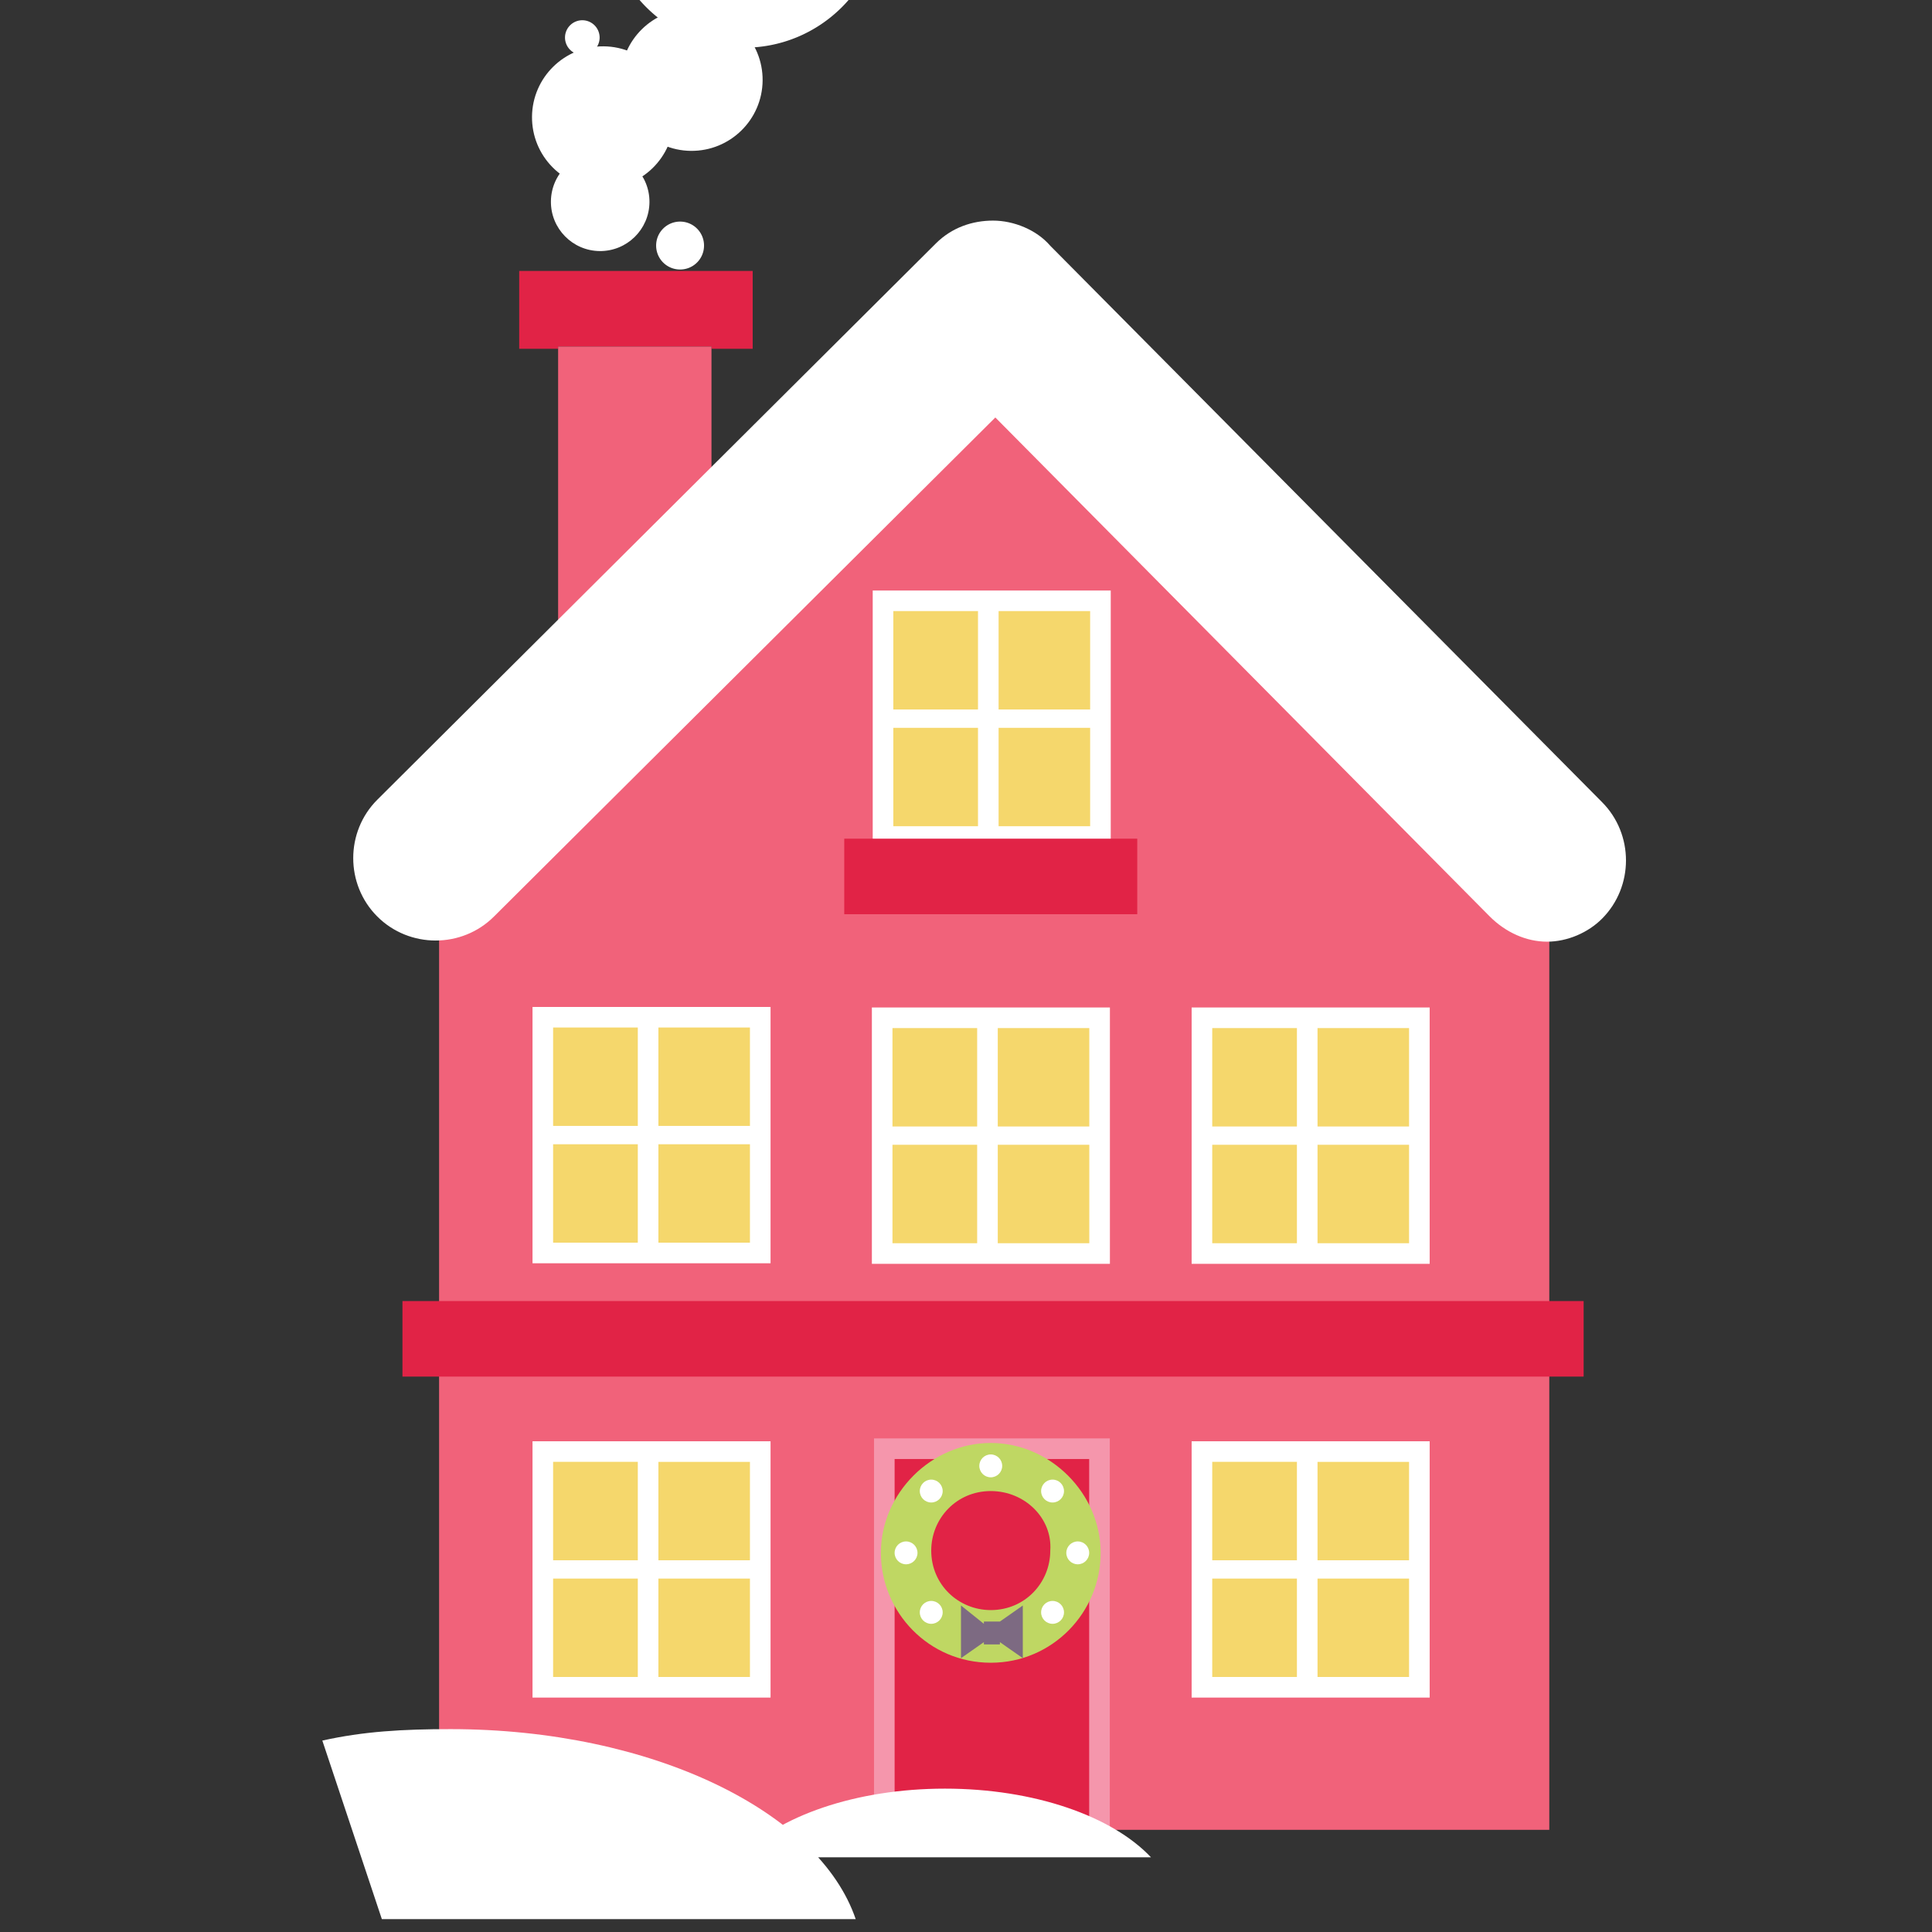 <svg xmlns="http://www.w3.org/2000/svg" xmlns:xlink="http://www.w3.org/1999/xlink" width="300" height="300" viewBox="0 0 300 300"><rect x="0" y="0" width="300" height="300" fill="#333333" stroke="none"/><symbol id="a" viewBox="-5.2 -5.6 10.4 11.199"><path fill="#FFF" d="M-5.2 5.6V-5.6H5.2V5.6H-5.2z"/><path fill="#F5D76C" d="M.3.4h4v4.3h-4V.4zm-.9-.8h-3.7v-4.3h3.7v4.3zm.9 0v-4.3h4v4.3h-4zm-.9 5.1h-3.7V.4h3.7v4.3z"/></symbol><g fill="#FFF"><path d="M100.848 31.407c.042-4.223-3.351-7.688-7.576-7.725-4.226-.044-7.683 3.348-7.726 7.578-.044 4.223 3.351 7.683 7.577 7.726 4.225.035 7.683-3.353 7.725-7.579z"/><path d="M104.658 18.327c.06-6.087-4.827-11.075-10.918-11.133-6.086-.058-11.072 4.828-11.129 10.916-.059 6.088 4.827 11.071 10.913 11.129 6.09.061 11.071-4.824 11.134-10.912z"/><path d="M118.419 12.509c.057-6.086-4.828-11.072-10.918-11.13-6.085-.061-11.068 4.827-11.128 10.916-.063 6.087 4.825 11.074 10.911 11.132 6.09.058 11.076-4.83 11.135-10.918z"/><path d="M137.017-13.855c.115-11.869-9.405-21.581-21.274-21.695-11.86-.11-21.567 9.405-21.683 21.269-.116 11.861 9.403 21.573 21.268 21.686 11.86.119 21.571-9.404 21.689-21.26zm-27.696 52.027a3.714 3.714 0 0 0-3.682-3.763 3.717 3.717 0 0 0-3.755 3.684 3.716 3.716 0 0 0 3.686 3.757 3.712 3.712 0 0 0 3.751-3.678zM93.109 5.858a2.69 2.69 0 0 0-2.66-2.714 2.69 2.69 0 0 0-2.715 2.659 2.694 2.694 0 0 0 2.664 2.716 2.686 2.686 0 0 0 2.711-2.661z"/></g><path fill="#F1627A" d="M154.91 47.052l-86.73 86.375-.355.355h.355v150.354h172.393v-150.71L154.91 47.052z"/><path fill="#E12346" d="M116.877 42.076H80.621v12.085h6.042v-.355h23.815v.355h6.398l.001-12.085z"/><path fill="#F1627A" d="M86.664 53.806v45.498h23.815V53.806H86.664z"/><path fill="#FFF" d="M240.218 146.223c-3.198 0-6.397-1.422-8.886-3.91l-76.777-77.488-77.844 77.488c-4.977 4.976-13.152 4.976-18.128 0-4.977-4.977-4.977-13.152 0-18.128l86.73-86.375c2.488-2.488 5.687-3.555 8.886-3.555s6.754 1.422 8.887 3.91l85.663 86.374c4.976 4.977 4.976 13.152 0 18.128-2.133 2.134-5.332 3.556-8.531 3.556z"/><path fill="#E12346" d="M137.137 225.133h33.413v59.004h-33.413v-59.004z"/><path fill="#F596AC" d="M171.973 285.914h-36.257v-62.559h36.611v62.559h-.354zm-33.058-3.198h30.213v-56.161h-30.213v56.161z"/><use xlink:href="#a" width="10.4" height="11.199" x="-5.2" y="-5.6" transform="matrix(3.554 0 0 -3.554 101.17 243.7)" overflow="visible"/><path fill="#FFF" d="M59.294 298h73.578c-5.687-16.706-31.635-29.502-62.915-29.502-7.465 0-13.507.355-19.905 1.777L59.294 298zm119.431-9.598c-6.041-6.397-18.127-10.663-31.99-10.663-13.862 0-25.948 4.266-31.99 10.663h63.98z"/><path fill="#BFD763" d="M153.844 258.189c-9.597 0-17.062-7.82-17.062-17.063s7.82-17.063 17.062-17.063 17.063 7.82 17.063 17.063-7.466 17.063-17.063 17.063zm0-26.658c-5.332 0-9.242 4.266-9.242 9.24 0 5.332 4.265 9.242 9.242 9.242 5.332 0 9.242-4.266 9.242-9.242.355-4.974-3.91-9.24-9.242-9.24z"/><circle fill="#FFF" cx="153.844" cy="227.621" r="1.777"/><circle fill="#FFF" cx="167.352" cy="241.128" r="1.776"/><circle fill="#FFF" cx="140.692" cy="241.128" r="1.776"/><circle fill="#FFF" cx="163.441" cy="250.369" r="1.777"/><circle fill="#FFF" cx="144.602" cy="231.531" r="1.777"/><circle fill="#FFF" cx="144.602" cy="250.369" r="1.777"/><circle fill="#FFF" cx="163.441" cy="231.531" r="1.777"/><path fill="#7D6A82" d="M158.82 249.303l-3.555 2.488h-2.488v.355l-3.555-2.845v8.177l3.555-2.488v.355h2.488v-.355l3.555 2.488v-8.175z"/><use xlink:href="#a" width="10.4" height="11.199" x="-5.2" y="-5.6" transform="matrix(3.554 0 0 -3.554 101.17 176.257)" overflow="visible"/><use xlink:href="#a" width="10.4" height="11.199" x="-5.2" y="-5.6" transform="matrix(3.554 0 0 -3.554 153.865 176.342)" overflow="visible"/><use xlink:href="#a" width="10.4" height="11.199" x="-5.2" y="-5.6" transform="matrix(3.554 0 0 -3.554 203.518 176.342)" overflow="visible"/><use xlink:href="#a" width="10.4" height="11.199" x="-5.2" y="-5.6" transform="matrix(3.554 0 0 -3.554 203.518 243.7)" overflow="visible"/><use xlink:href="#a" width="10.4" height="11.199" x="-5.2" y="-5.6" transform="matrix(3.554 0 0 -3.554 153.996 111.593)" overflow="visible"/><path fill="#E12346" d="M131.095 130.228h45.497v11.73h-45.497v-11.73zm-68.602 71.799h183.413v11.729H62.493v-11.729z"/></svg>